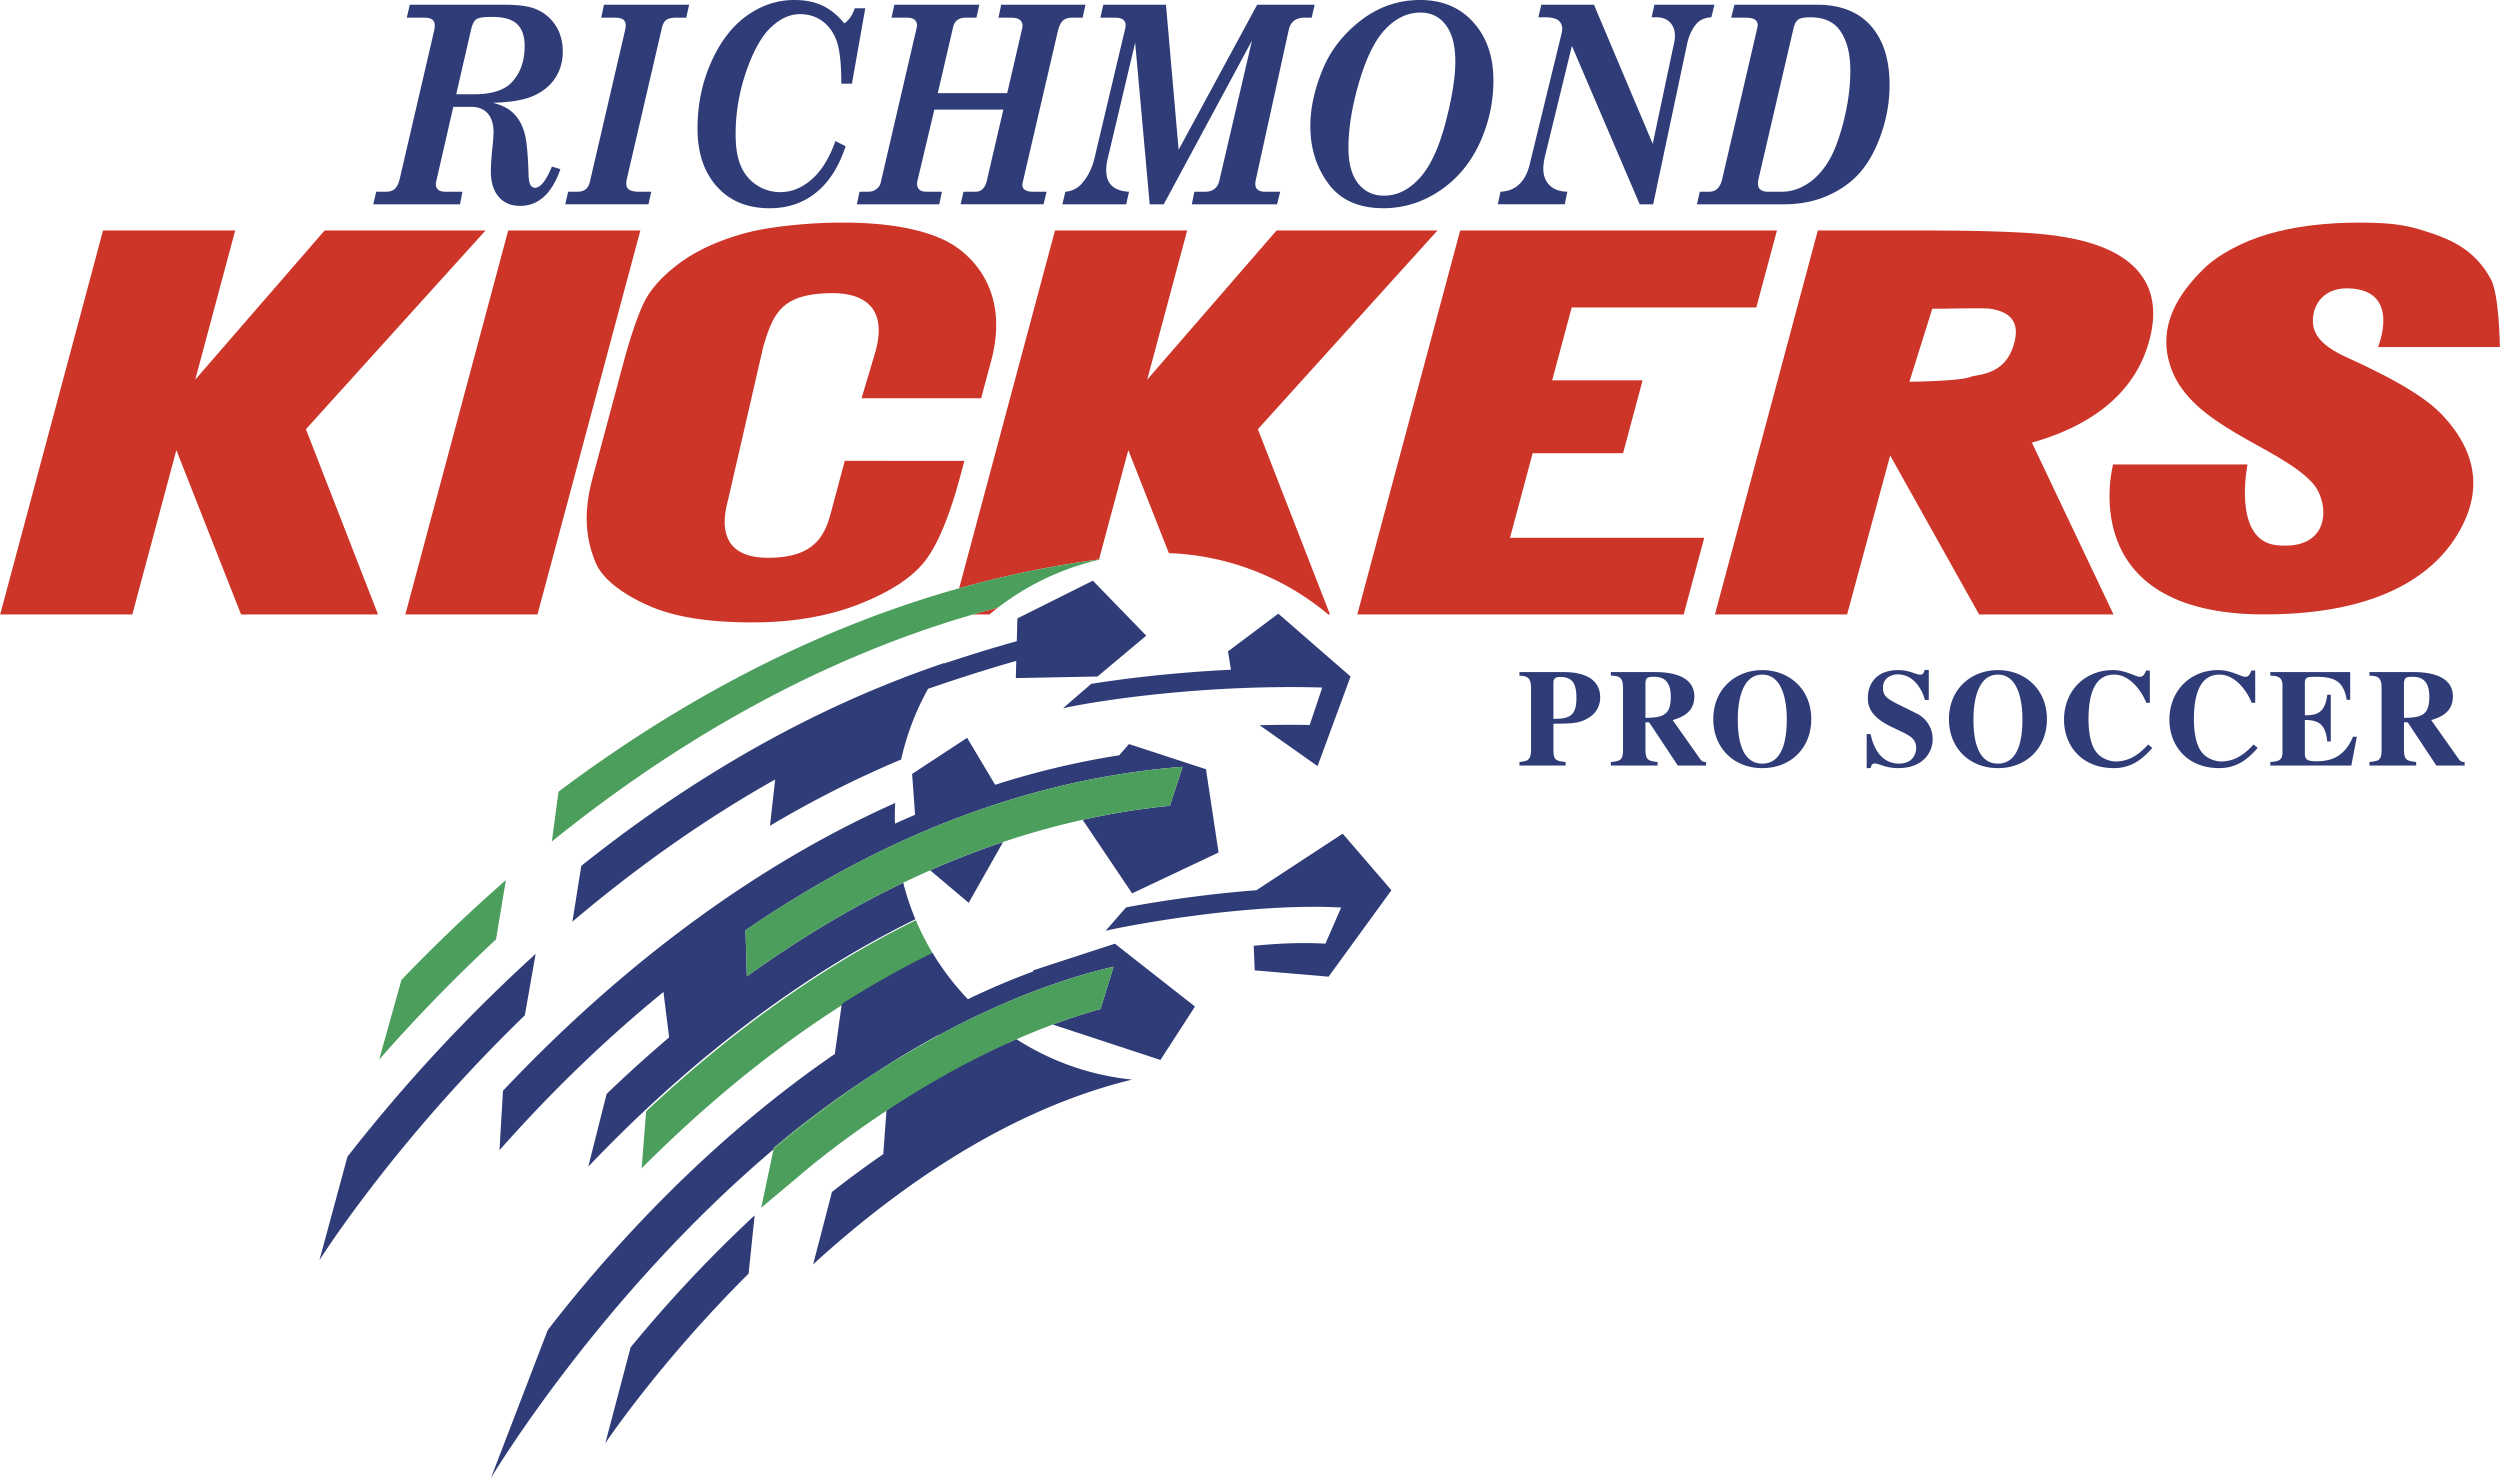 <svg xmlns="http://www.w3.org/2000/svg" width="2500" height="1478" viewBox="0 0 213.687 126.349"><path d="M75.771 94.918l-.28 3.748a84.711 84.711 0 0 0-4.384 3.231l-1.609 6.185c7.25-6.618 16.673-13.216 27.269-15.792a22.428 22.428 0 0 1-9.895-3.458c-3.934 1.683-7.65 3.774-11.101 6.086z" fill="#2f3c77"/><path d="M55.219 95.011l-.381 4.86c7.949-7.963 16.313-14.117 24.908-18.336a22.601 22.601 0 0 1-1.471-2.869c-9.033 4.446-16.822 10.481-23.056 16.345z" fill="#4c9e5d"/><path d="M93.938 47.822l.296-.037a22.61 22.61 0 0 1 4.816-.521c.288 0 .572.011.857.022L96.44 38.48l-2.502 9.342zM170.142 26.396c-.549-.09-3.543 0-4.973 0l-1.954 6.236c1.392 0 4.551-.132 5.181-.396s2.844-.107 3.677-2.571c.831-2.466-.655-3.06-1.931-3.269z" fill="none"/><path fill="#cd3529" d="M41.495 19.701H27.737L16.675 32.456l3.417-12.755H8.794L0 52.528h11.297l3.764-14.048 5.532 14.048h11.709l-6.164-15.836zM43.43 19.701l-8.794 32.827h11.297l8.795-32.827zM50.633 40.895c-.861 3.213-.485 5.385.284 7.229.632 1.514 2.631 2.856 4.744 3.747 2.112.891 4.98 1.337 8.606 1.337 3.486 0 6.562-.529 9.226-1.587s4.533-2.296 5.61-3.718c1.076-1.42 2.068-3.824 2.977-7.215l.347-1.293H72.203l-1.102 4.114c-.484 1.803-1.069 4.203-5.502 4.173-4.345-.029-3.807-3.337-3.38-4.925l3.012-13.103c.86-2.901 1.577-4.513 5.726-4.593 2.517-.049 5.188.93 3.733 5.454l-1.054 3.531h10.223l.843-3.145c1.72-6.32-1.963-9.448-4.073-10.418-2.111-.97-4.988-1.455-8.632-1.455-2.685 0-6.219.314-8.454.94-2.235.628-4.083 1.489-5.543 2.586-1.46 1.098-2.466 2.239-3.019 3.423-.552 1.187-1.144 2.954-1.773 5.305l-2.575 9.613zM83.168 52.528h1.399c.239-.201.484-.395.732-.585-.714.187-1.425.38-2.131.585zM96.44 38.48l3.468 8.806a22.47 22.47 0 0 1 13.625 5.241h.148l-6.164-15.836L122.874 19.7h-13.758L98.055 32.456l3.417-12.754H90.174L81.979 50.29a86.193 86.193 0 0 1 11.958-2.467l2.503-9.343zM131.006 38.745h7.729l1.669-6.23h-7.729l1.67-6.231h15.781l1.764-6.583h-27.079l-8.795 32.827h27.902l1.755-6.553h-16.604zM183.831 28.665c1.612-7.104-5.977-8.18-7.958-8.493-1.983-.312-5.894-.47-11.731-.47h-8.758l-8.795 32.827h11.298l3.682-13.593 7.604 13.593h11.491l-6.978-14.69c4.564-1.291 8.95-3.915 10.145-9.174zm-11.759.999c-.833 2.464-3.047 2.307-3.677 2.571s-3.789.396-5.181.396l1.954-6.236c1.43 0 4.424-.09 4.973 0 1.277.21 2.763.804 1.931 3.269z"/><path d="M200.572 30.533c-2.306-1.047-3.18-2.189-2.776-3.868.203-.847 1-2.073 2.956-2.015 4.567.134 2.52 5.019 2.52 5.019h10.417s-.039-4.481-.778-5.824c-1.158-2.105-2.766-3.113-4.836-3.829-2.072-.715-3.21-.985-6.423-.985-2.938 0-5.535.329-7.788.984-2.252.657-4.262 1.814-5.244 2.733-3.875 3.625-3.787 6.604-3.037 8.726 1.766 4.996 9.191 6.678 12.055 9.774 1.531 1.654 1.704 5.838-3.018 5.361-3.834-.388-2.502-6.906-2.502-6.906h-11.491s-3.474 12.847 12.985 12.822c10.906-.017 15.537-4.229 17.224-8.368 1.686-4.138-.682-7.165-1.955-8.558-1.206-1.318-3.397-2.837-8.309-5.066z" fill="#cd3529"/><path d="M93.929 47.855c.102-.023.203-.048.306-.07l-.296.037-.01.033z" fill="#4c9e5d"/><path d="M81.979 50.289c-13.176 3.7-24.679 10.21-34.251 17.39l-.564 4.256c9.78-7.896 21.897-15.315 36.005-19.408a81.446 81.446 0 0 1 2.132-.585 22.465 22.465 0 0 1 8.628-4.087l.009-.033a86.178 86.178 0 0 0-11.959 2.467zM43.23 75.241a141.355 141.355 0 0 0-8.925 8.524l-1.908 6.816a141.414 141.414 0 0 1 9.992-10.275l.841-5.065z" fill="#4c9e5d"/><path d="M45.776 81.544a138.767 138.767 0 0 0-16.089 17.339l-2.397 8.853c.544-.858 6.741-10.468 17.561-20.939l.925-5.253zM63.715 79.53c10.328-7.094 22.937-12.87 37.367-13.979l-1.087 3.333a62.98 62.98 0 0 0-7.458 1.199l4.23 6.288 7.389-3.493-1.075-7.12-6.583-2.149-.838.957a70.675 70.675 0 0 0-10.604 2.523l-2.396-4.018-4.702 3.09.254 3.491c-.576.248-1.149.499-1.717.757-.005-.192-.015-.383-.015-.576 0-.399.011-.795.031-1.189-14.164 6.317-25.561 16.16-33.529 24.604l-.297 5.076c3.796-4.28 8.378-8.914 14.016-13.525l.485 3.884a116.47 116.47 0 0 0-5.343 4.836l-1.569 6.216C57.132 92.531 66.67 84.25 78.24 78.584a22.19 22.19 0 0 1-1.04-3.125c-4.815 2.316-9.284 5.066-13.367 8.009l-.118-3.938z" fill="#2f3c77"/><path d="M82.794 77.178l2.943-5.198a72.604 72.604 0 0 0-6.236 2.42l3.293 2.778z" fill="#2f3c77"/><path d="M63.715 79.53l.119 3.939c4.083-2.943 8.552-5.693 13.367-8.009a77.783 77.783 0 0 1 2.301-1.061 72.604 72.604 0 0 1 6.236-2.42 67.11 67.11 0 0 1 6.799-1.896 62.98 62.98 0 0 1 7.458-1.199l1.087-3.333c-14.431 1.11-27.04 6.886-37.367 13.979z" fill="#4c9e5d"/><path d="M115.441 57.833l-6.18-5.374-4.299 3.225.254 1.568c-4.802.231-9.027.74-11.949 1.21l-2.408 2.081c3.684-.794 12.625-2.038 22.163-1.769l-1.076 3.201a97.886 97.886 0 0 0-4.278.022l4.951 3.495 2.822-7.659zM114.769 71.268l-7.385 4.837c-4.308.319-8.47.964-11.132 1.462l-1.75 2c2.858-.65 12.744-2.389 20.133-1.986l-1.344 3.09c-2.091-.114-4.136-.016-6.131.182l.086 2.102 6.314.538 5.374-7.389-4.165-4.836zM53.893 115.185a114.92 114.92 0 0 1 10.605-11.29l-.519 4.984c-7.616 7.586-12.154 14.357-12.25 14.503l2.164-8.197zM93.408 49.638l-6.449 3.224-.052 1.953c-1.964.535-4.301 1.271-6.22 1.906l.033-.048c-.912.306-1.813.63-2.707.963-.3.107-.548.198-.729.267l.004.009c-10.562 4.039-19.832 9.894-27.609 16.107l-.762 4.771c5.075-4.301 10.874-8.522 17.333-12.154l-.441 3.955a90.741 90.741 0 0 1 11.212-5.665 22.41 22.41 0 0 1 2.302-6.042c1.882-.652 4.965-1.665 7.54-2.386l-.039 1.469 6.986-.135 4.165-3.493-4.567-4.701z" fill="#2f3c77"/><path d="M80.204 88.488a74.401 74.401 0 0 0-5.287 3.162 82.153 82.153 0 0 1 5.284-3.127l.003-.035z" fill="none"/><path d="M102.141 86.045l-6.852-5.374-6.986 2.284.014.086a65.597 65.597 0 0 0-5.591 2.376 22.67 22.67 0 0 1-3.022-3.956 79.29 79.29 0 0 0-7.759 4.367l-.594 4.273c-11.589 7.945-20.188 17.954-24.541 23.604l-4.856 12.643c.138-.211 9.218-15.439 24.158-28.094l.025-.119s3.388-3.022 8.781-6.486a74.401 74.401 0 0 1 5.287-3.162l-.003.035c4.397-2.381 9.536-4.613 14.982-5.883l-1.12 3.615a50.83 50.83 0 0 0-4.077 1.332l9.199 3.026 2.955-4.567z" fill="#2f3c77"/><path d="M66.136 98.136l-.025.119a89.436 89.436 0 0 1 8.806-6.605c-5.394 3.464-8.781 6.486-8.781 6.486z" fill="#4c9e5d"/><path d="M80.201 88.522a82.618 82.618 0 0 0-5.284 3.127c-3.121 2.042-6.062 4.28-8.806 6.605l-1.05 4.986 3.221-2.697c.117-.104 9.599-8.453 21.705-12.957a50.961 50.961 0 0 1 4.077-1.332l1.12-3.615c-5.448 1.27-10.586 3.503-14.983 5.883z" fill="#4c9e5d"/><g fill="#2f3c77"><path d="M132.783 58.284c.013-.26.166-.413.569-.413.97 0 1.396.449 1.396 1.795 0 1.465-.532 1.808-1.965 1.785v-3.167zm-2.908 7.16h3.95v-.299c-.817-.106-1.042-.13-1.042-1.084v-2.193c1.563-.012 2.167-.024 2.922-.453.946-.531 1.075-1.37 1.075-1.784 0-1.998-2.149-2.177-3.096-2.177h-3.808v.299c.628.059.993.094.993 1.087v5.221c0 .66-.165.813-.306.919-.083.059-.107.071-.687.166v.298zM140.648 58.352c.059-.366.082-.497.733-.497.947 0 1.433.509 1.433 1.703 0 1.538-.616 1.797-2.166 1.809v-3.015zm5.186 6.794c-.142 0-.32-.012-.485-.224l-2.371-3.363c.637-.204 1.851-.57 1.851-2.024 0-1.984-2.501-2.08-3.329-2.08h-3.808v.299c.674.047 1.041.071 1.041 1.086v5.221c0 .955-.237.99-1.041 1.084v.299h3.997v-.299c-.781-.106-1.041-.142-1.041-1.084V61.75h.319l2.448 3.694h2.419v-.298zM150.637 57.671c1.655 0 2.093 2.079 2.093 3.804 0 1.027-.071 3.804-2.093 3.804s-2.092-2.776-2.092-3.804c-.001-1.725.437-3.804 2.092-3.804zm0-.386c-2.282 0-4.188 1.615-4.188 4.19 0 2.48 1.764 4.19 4.188 4.19 2.424 0 4.188-1.709 4.188-4.19 0-2.576-1.907-4.19-4.188-4.19zM164.54 59.836c-.213-.826-.922-2.184-2.318-2.184-.615 0-1.267.354-1.267 1.122 0 .638.226.897 1.212 1.393l1.736.861c.402.201 1.3.886 1.3 2.172 0 1.039-.757 2.464-2.932 2.464-1.121 0-1.653-.398-2.02-.398-.248 0-.306.211-.354.398h-.336v-2.913h.336c.236 1.192.92 2.526 2.423 2.526 1.415 0 1.474-1.169 1.474-1.322 0-.791-.554-1.074-1.32-1.44l-.79-.377c-2.021-.969-2.021-1.983-2.021-2.527 0-.72.367-2.326 2.613-2.326.948 0 1.504.39 1.848.39.273 0 .332-.177.391-.402h.354v2.562h-.329zM170.782 57.671c1.656 0 2.093 2.079 2.093 3.804 0 1.027-.071 3.804-2.093 3.804-2.021 0-2.092-2.776-2.092-3.804-.001-1.725.437-3.804 2.092-3.804zm0-.386c-2.282 0-4.188 1.615-4.188 4.19 0 2.48 1.764 4.19 4.188 4.19 2.425 0 4.188-1.709 4.188-4.19 0-2.576-1.906-4.19-4.188-4.19zM183.98 63.938c-.866.979-1.789 1.725-3.301 1.725-2.755 0-4.247-1.937-4.247-4.145 0-2.396 1.705-4.234 4.188-4.234 1.062 0 1.973.575 2.279.575.32 0 .426-.248.545-.54h.322v2.759h-.298c-.415-1.027-1.406-2.408-2.754-2.408-1.726 0-2.188 1.806-2.188 3.801 0 .708.071 1.841.508 2.597.498.85 1.431 1.027 1.797 1.027.921 0 1.808-.354 2.792-1.452l.357.295zM192.989 63.938c-.867.979-1.789 1.725-3.301 1.725-2.755 0-4.248-1.937-4.248-4.145 0-2.396 1.705-4.234 4.188-4.234 1.064 0 1.974.575 2.282.575.319 0 .425-.248.544-.54h.322v2.759h-.299c-.414-1.027-1.407-2.408-2.754-2.408-1.726 0-2.186 1.806-2.186 3.801 0 .708.07 1.841.508 2.597.495.85 1.429 1.027 1.795 1.027.923 0 1.808-.354 2.791-1.452l.358.295zM194.062 57.453h6.833v2.373h-.299c-.274-1.676-1.122-1.971-2.715-1.971-.65 0-.862.047-.862.555v2.738c1.133.011 1.737-.295 1.914-1.759h.303v3.996h-.303c-.143-1.48-.745-1.835-1.914-1.835v2.865c0 .521.224.663.993.663 1.154 0 2.369-.308 3.121-2.096h.331l-.473 2.462h-6.927v-.299c.674-.071 1.041-.106 1.041-.84V58.59c0-.778-.498-.802-1.041-.836v-.301zM205.493 58.352c.06-.366.083-.497.734-.497.947 0 1.432.509 1.432 1.703 0 1.538-.616 1.797-2.166 1.809v-3.015zm5.186 6.794c-.141 0-.319-.012-.484-.224l-2.371-3.363c.636-.204 1.851-.57 1.851-2.024 0-1.984-2.501-2.08-3.33-2.08h-3.807v.299c.674.047 1.04.071 1.04 1.086v5.221c0 .955-.236.99-1.04 1.084v.299h3.997v-.299c-.781-.106-1.042-.142-1.042-1.084V61.75h.32l2.447 3.694h2.418v-.298zM40.268 2.477c.102-.42.248-.697.439-.831s.63-.201 1.318-.201c1.023 0 1.748.207 2.173.621.426.415.639 1.036.639 1.864 0 1.297-.372 2.336-1.115 3.118-.642.676-1.722 1.013-3.239 1.013h-1.498l1.283-5.584zm-5.507-.966h1.49c.323 0 .554.057.692.169.139.113.208.279.208.498 0 .166-.023.339-.069.52L34.145 15.34c-.092.369-.227.637-.404.802-.177.165-.432.248-.762.248h-.832l-.254 1.075h7.417l.208-1.075h-1.443c-.293 0-.504-.058-.635-.176a.6.6 0 0 1-.196-.471c0-.067.007-.136.023-.204l1.47-6.403h1.552c.591 0 1.054.187 1.388.561.334.374.5.918.5 1.634 0 .247-.039.74-.115 1.479-.077.794-.116 1.402-.116 1.825 0 .931.221 1.658.662 2.181.441.523 1.056.784 1.846.784 1.563 0 2.709-1.046 3.437-3.14l-.723-.218c-.503 1.209-.987 1.814-1.451 1.814-.341 0-.523-.351-.546-1.051-.046-1.787-.166-3.013-.359-3.68-.193-.667-.5-1.21-.921-1.63-.42-.419-1.017-.723-1.789-.908 1.548-.039 2.727-.244 3.536-.616.809-.372 1.42-.884 1.834-1.537.414-.652.622-1.393.622-2.222 0-.913-.233-1.7-.699-2.36-.465-.66-1.098-1.12-1.896-1.382-.566-.176-1.365-.265-2.396-.265h-8.087l-.255 1.106zM51.614.403h7.282l-.243 1.108h-.854c-.393 0-.674.062-.843.184-.17.123-.293.327-.37.614L53.56 15.343a2 2 0 0 0-.035.341c0 .227.062.389.185.486.192.146.481.219.866.219h1.086l-.243 1.075H48.3l.254-1.075h.808c.577 0 .927-.284 1.051-.853L53.427 2.56c.03-.143.046-.278.046-.406a.585.585 0 0 0-.202-.474c-.136-.112-.376-.169-.722-.169h-1.166l.231-1.108zM72.163 1.999c.399-.269.696-.7.893-1.293h.9l-1.142 6.449h-.908c0-1.671-.129-2.876-.387-3.616-.258-.74-.662-1.312-1.209-1.719s-1.199-.61-1.955-.61c-.833 0-1.647.369-2.441 1.104-.794.735-1.5 1.981-2.117 3.737a16.359 16.359 0 0 0-.925 5.462c0 1.097.15 1.992.451 2.686a3.628 3.628 0 0 0 3.387 2.225c.947 0 1.837-.364 2.67-1.092.832-.727 1.506-1.818 2.023-3.274l.873.441c-.578 1.756-1.421 3.079-2.53 3.968-1.109.89-2.431 1.334-3.963 1.334-1.903 0-3.406-.617-4.511-1.852-1.105-1.234-1.659-2.889-1.659-4.966 0-2.022.387-3.907 1.16-5.653.772-1.745 1.785-3.07 3.039-3.974C65.065.453 66.426 0 67.895 0c.908 0 1.699.157 2.376.468.677.312 1.307.822 1.892 1.531zM76.44.403h7.262l-.243 1.108h-.912c-.585 0-.943.256-1.074.767l-1.32 5.682h5.933l1.276-5.504c.022-.092.034-.179.034-.262a.604.604 0 0 0-.231-.498c-.154-.123-.412-.185-.773-.185h-1.051l.231-1.108h7.207l-.243 1.108h-.877c-.362 0-.635.087-.82.261-.185.175-.335.511-.45 1.01L87.408 15.62a.686.686 0 0 0-.023.172c0 .184.058.319.173.402.169.13.396.195.681.195h1.212l-.254 1.075h-7.089l.243-1.075h1.039c.485 0 .804-.315.958-.945l1.41-6.074H79.86l-1.442 6.07a1.103 1.103 0 0 0-.034.266c0 .217.065.385.196.505s.335.179.612.179h1.316l-.231 1.075h-7.036l.219-1.075h.728c.285 0 .525-.074.722-.225a.925.925 0 0 0 .363-.547l3.095-13.324a.698.698 0 0 0-.029-.358.535.535 0 0 0-.271-.313c-.139-.074-.324-.112-.554-.112h-1.316L76.44.403zM94.305.403h5.355l1.082 12.4 6.715-12.4h4.914l-.254 1.108h-.612c-.746 0-1.197.35-1.351 1.048l-2.833 12.896a1.737 1.737 0 0 0-.023.282c0 .203.058.353.173.451.154.136.362.203.624.203h1.328l-.266 1.075h-7.288l.219-1.075H103c.67 0 1.077-.319 1.224-.958l2.788-11.961-7.542 13.993h-1.2L97.026 3.65l-2.336 9.866a4.272 4.272 0 0 0-.139 1.027c0 1.17.65 1.786 1.951 1.847l-.242 1.075h-5.456l.254-1.075a2.042 2.042 0 0 0 1.408-.704c.523-.592.885-1.315 1.085-2.169l2.6-10.979c.039-.143.058-.271.058-.383a.574.574 0 0 0-.208-.473c-.139-.112-.369-.169-.692-.169H94.05l.255-1.11zM123.584 2.139c.539.709.811 1.746.811 3.109 0 1.387-.285 3.152-.852 5.294-.568 2.142-1.304 3.708-2.213 4.699-.909.99-1.916 1.485-3.019 1.485-.94 0-1.684-.351-2.232-1.052-.547-.701-.82-1.722-.82-3.063 0-1.487.248-3.156.745-5.005.638-2.35 1.415-4.026 2.331-5.028.917-1.002 1.946-1.503 3.088-1.503.901 0 1.622.355 2.161 1.064zm-7.274-.385c-1.516 1.169-2.613 2.594-3.291 4.274-.68 1.68-1.018 3.263-1.018 4.747 0 1.893.516 3.536 1.549 4.932 1.032 1.396 2.594 2.093 4.685 2.093 1.789 0 3.442-.528 4.962-1.586 1.52-1.057 2.664-2.502 3.436-4.332a12.708 12.708 0 0 0 1.019-5.007c0-2.038-.571-3.693-1.713-4.966C124.798.637 123.283 0 121.394 0c-1.874 0-3.57.584-5.084 1.754zM131.748.403h4.5l5.023 11.894 1.774-8.386c.084-.346.126-.627.126-.842 0-.484-.143-.87-.426-1.159-.286-.288-.667-.433-1.144-.433h-.426l.241-1.075h5.134l-.267 1.075c-.531.032-.938.199-1.224.502-.393.428-.674 1.007-.842 1.739l-2.908 13.747h-1.152l-5.795-13.543-2.294 9.408c-.101.441-.15.8-.15 1.078 0 .588.175 1.061.526 1.42.35.359.86.547 1.529.562l-.219 1.075h-5.727l.231-1.075c.661-.03 1.201-.248 1.616-.652.416-.404.708-.963.877-1.679l2.681-11.003c.069-.269.104-.465.104-.588 0-.307-.112-.549-.334-.726-.223-.177-.619-.266-1.189-.266h-.52l.255-1.073zM151.11 16.39c-.298 0-.524-.073-.676-.219-.11-.105-.165-.274-.165-.509 0-.098.01-.203.034-.316l3.021-13.003c.085-.323.216-.548.395-.675.177-.126.519-.19 1.022-.19 1.129 0 1.961.358 2.494 1.073.619.83.928 1.992.928 3.483 0 1.384-.193 2.835-.577 4.354-.386 1.519-.834 2.684-1.347 3.495-.512.812-1.109 1.433-1.794 1.863-.682.431-1.402.646-2.158.646h-1.177zm-3.137-14.879h1.154c.438 0 .735.056.888.168a.55.55 0 0 1 .23.473.88.88 0 0 1-.045.281l-2.99 12.873c-.169.723-.535 1.084-1.097 1.084h-.82l-.242 1.075h7.42c1.407 0 2.675-.253 3.806-.761 1.13-.507 2.054-1.182 2.772-2.025.718-.841 1.31-1.939 1.773-3.293.463-1.354.697-2.73.697-4.13 0-2.154-.532-3.834-1.595-5.042-1.064-1.207-2.605-1.811-4.62-1.811h-7.045l-.286 1.108z"/></g></svg>